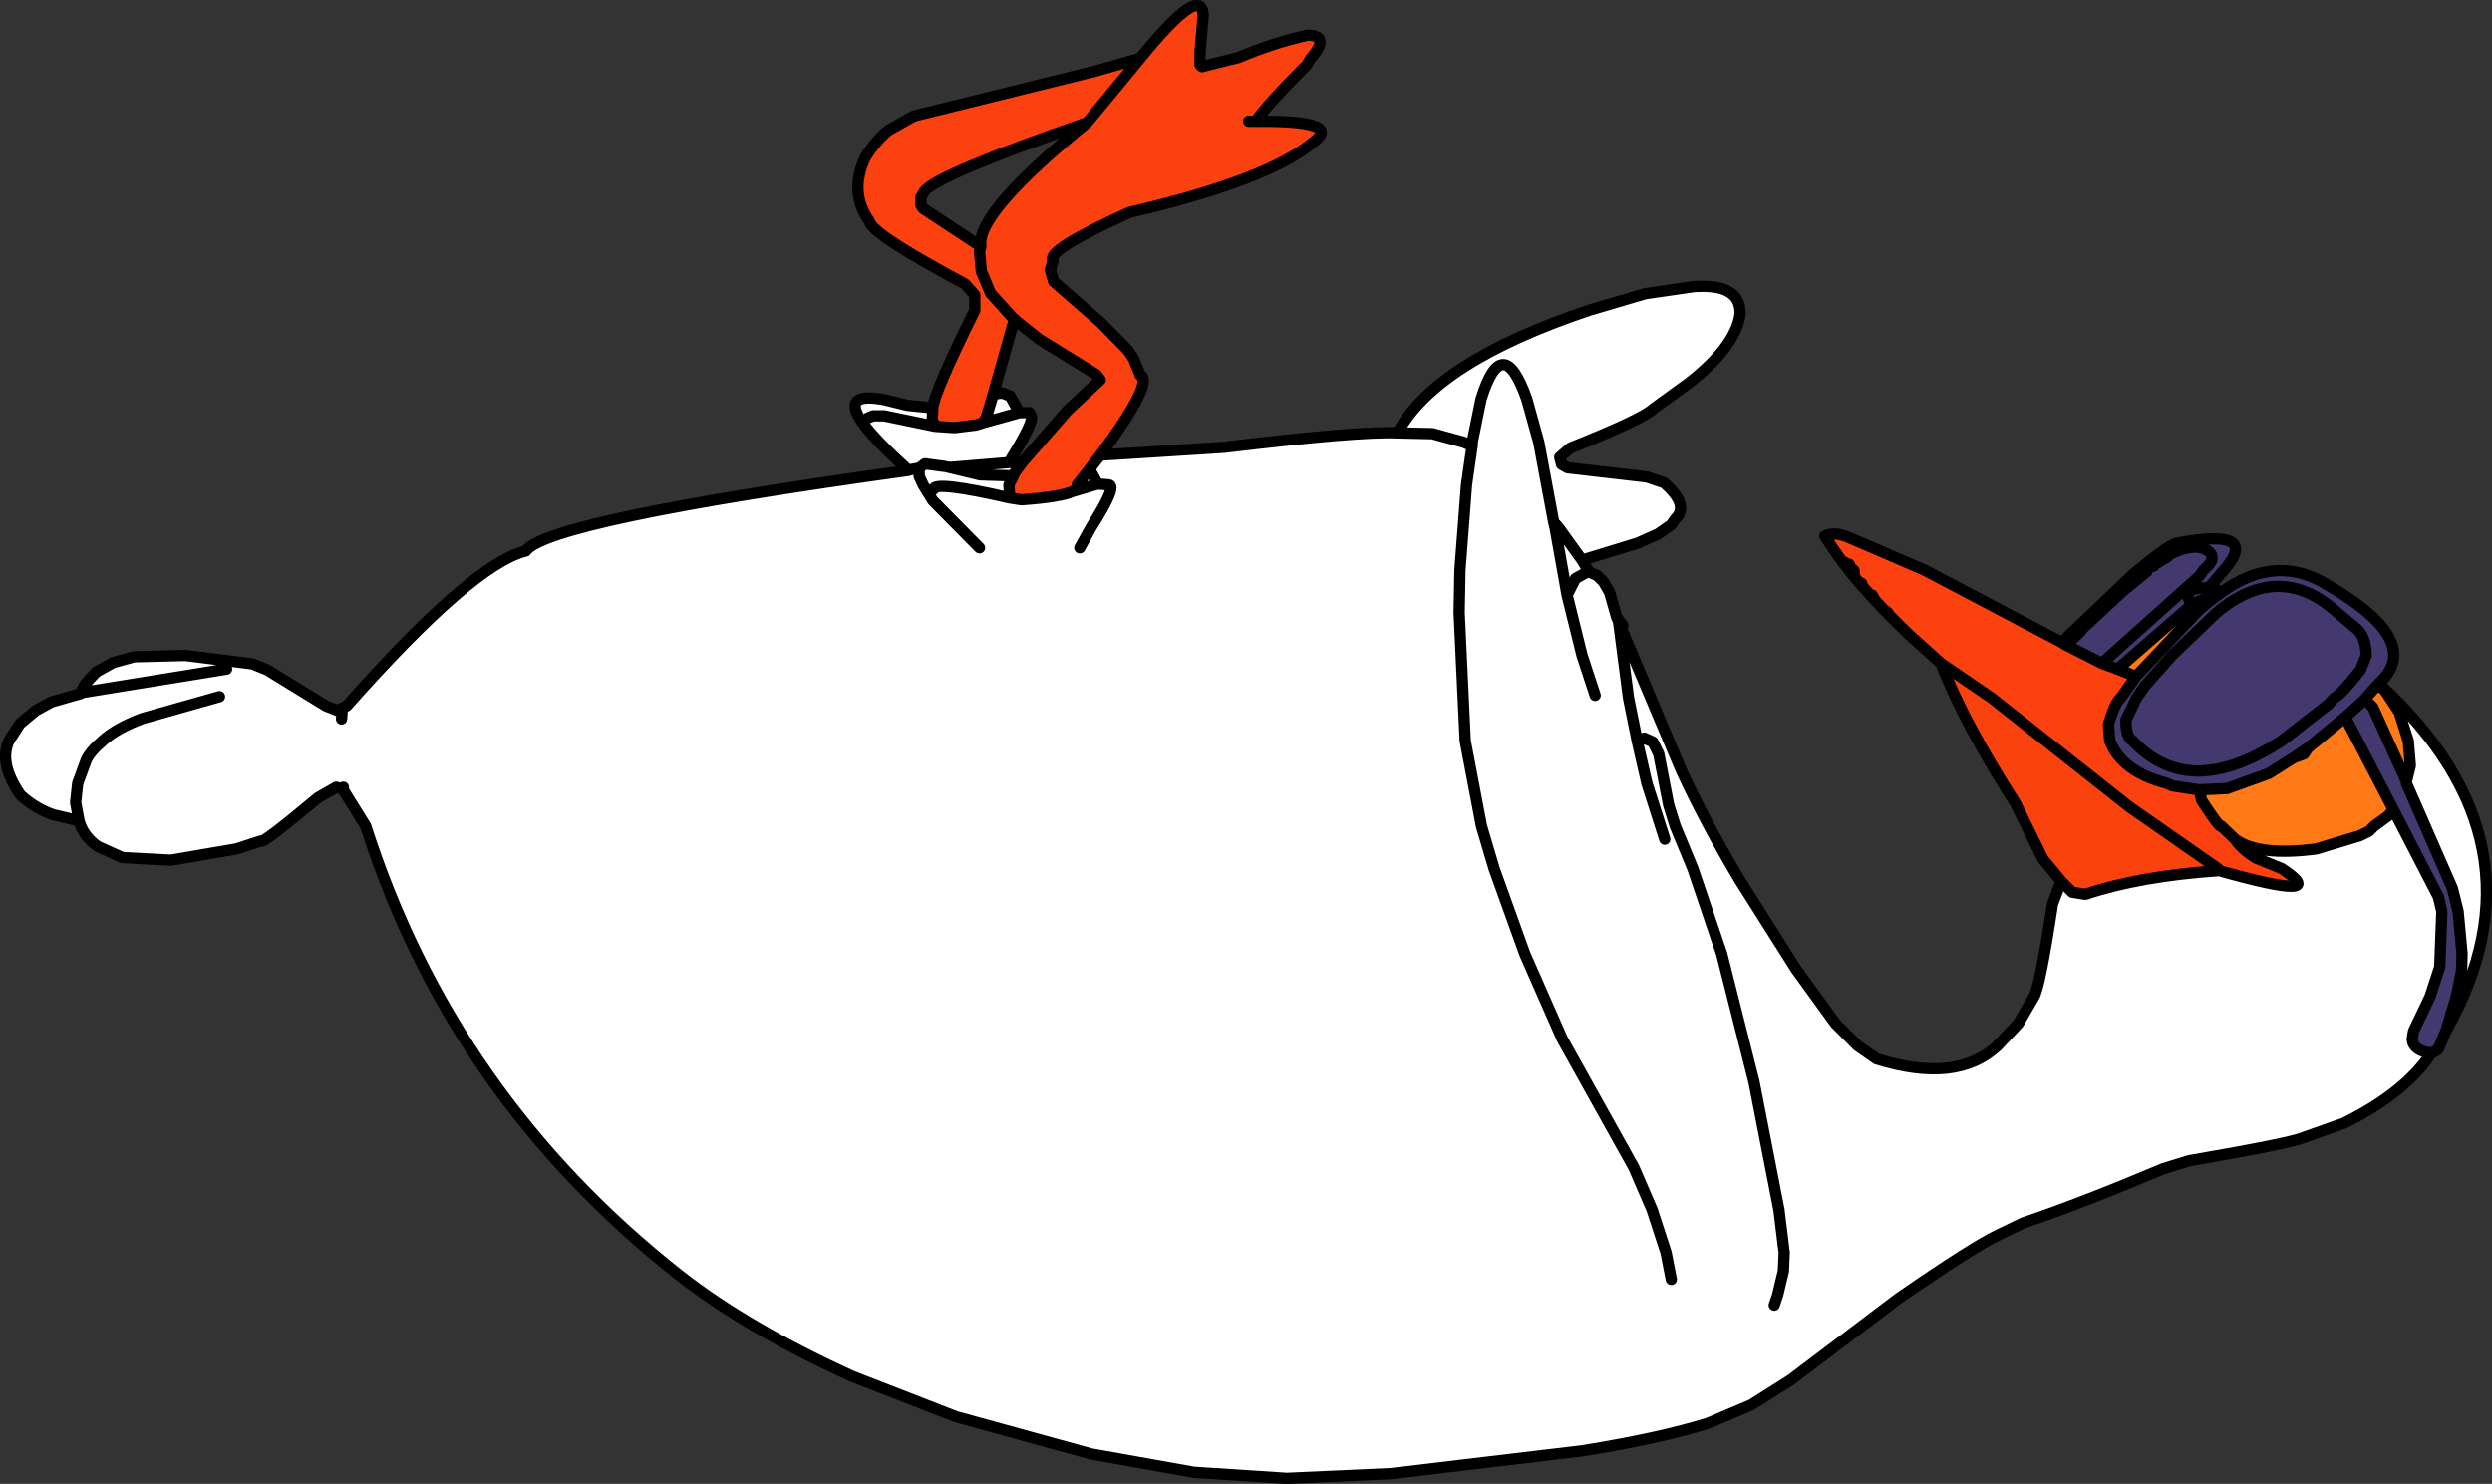<?xml version="1.0" encoding="UTF-8" standalone="no"?>
<svg xmlns:xlink="http://www.w3.org/1999/xlink" height="282.65px" width="474.6px" xmlns="http://www.w3.org/2000/svg">
  <rect width="100%" height="100%" fill="#333333" stroke="none"/>
  <g transform="matrix(1.0, 0.0, 0.0, 1.0, 190.2, 131.6)">
    <path d="M26.95 -120.5 Q38.7 -134.95 38.95 -128.65 L38.35 -121.75 38.35 -119.25 38.7 -118.9 45.7 -120.65 Q52.4 -123.5 58.85 -124.9 63.25 -124.85 59.45 -120.5 L58.7 -119.25 Q51.1 -111.65 48.95 -108.5 65.35 -108.65 60.2 -104.75 51.6 -97.35 24.95 -91.15 9.0 -83.95 10.35 -82.0 L9.85 -80.15 10.45 -78.0 19.45 -70.15 24.6 -64.9 25.7 -63.25 26.95 -60.15 Q29.75 -59.0 19.35 -44.9 L17.3 -42.25 14.95 -39.25 Q15.2 -38.55 14.1 -38.0 11.9 -36.95 4.35 -36.4 L2.1 -36.75 1.95 -39.25 2.8 -40.95 3.1 -41.65 4.6 -43.65 13.1 -53.4 19.35 -59.25 18.6 -60.25 7.7 -67.0 3.1 -70.65 3.1 -70.75 2.95 -70.75 -1.55 -75.75 -3.3 -79.9 -3.65 -83.65 -3.4 -84.65 -3.4 -84.75 -3.4 -84.65 -3.65 -83.65 -3.3 -79.9 -1.55 -75.75 2.95 -70.75 3.1 -70.75 3.1 -70.65 2.95 -70.65 -1.05 -56.5 -2.3 -52.25 -2.9 -51.15 -3.05 -51.05 -4.3 -50.65 -8.4 -50.15 -12.15 -50.4 -12.65 -51.65 -12.55 -53.9 Q-12.3 -56.85 -4.55 -72.5 L-4.55 -75.4 -6.4 -77.5 Q-24.3 -87.05 -24.65 -89.5 -28.55 -94.95 -25.4 -101.65 -23.35 -104.85 -21.05 -106.75 L-16.15 -109.5 18.2 -118.0 26.95 -120.5 16.85 -108.25 26.95 -120.5 M-3.4 -84.75 Q-4.3 -91.0 16.85 -108.25 -11.65 -98.35 -14.15 -95.15 L-14.8 -94.0 -14.8 -92.5 -14.4 -91.9 -3.55 -84.75 -3.4 -84.75 M47.6 -108.5 L48.95 -108.5 47.6 -108.5 M2.95 -70.75 L2.95 -70.65 2.95 -70.75 M179.45 -5.25 L173.45 -10.65 173.15 -10.95 171.6 -12.45 171.15 -12.9 170.9 -13.15 169.65 -14.4 169.6 -14.45 168.65 -15.4 168.55 -15.5 167.25 -16.9 166.95 -17.2 166.05 -18.2 164.8 -19.6 164.5 -19.9 163.75 -20.8 163.5 -21.05 163.1 -21.55 162.6 -22.15 162.4 -22.45 162.05 -22.85 161.1 -24.05 160.3 -25.15 160.05 -25.45 Q158.55 -27.55 157.35 -29.5 159.1 -30.4 161.85 -29.25 L176.35 -23.0 202.45 -9.25 203.2 -8.75 203.35 -8.7 210.1 -5.25 213.1 -4.15 216.6 -2.75 213.7 1.35 Q212.65 2.1 211.35 6.35 L211.6 9.5 Q213.9 15.4 222.45 17.6 L223.6 18.1 228.6 18.85 229.1 20.85 Q232.7 26.4 232.85 25.75 L235.45 28.25 Q236.7 30.15 239.45 31.85 L244.35 33.85 Q254.25 40.4 232.45 34.25 L232.2 33.85 215.35 22.1 189.1 1.35 179.45 -5.25 M169.6 -14.45 L169.35 -14.9 168.65 -15.4 169.35 -14.9 169.6 -14.45 M166.35 -18.25 L166.95 -17.2 166.35 -18.25 M162.95 -22.15 L163.1 -21.55 162.95 -22.15 M164.35 -20.5 L164.5 -19.9 164.35 -20.5 M162.95 -22.65 L162.85 -23.0 162.95 -22.65 M161.1 -24.5 L161.1 -24.05 161.1 -24.5 M161.7 -23.75 L161.85 -23.25 162.05 -22.85 161.85 -23.25 161.7 -23.75 M162.2 -23.65 L161.95 -24.15 162.2 -23.65 M-3.55 -84.75 L-3.4 -84.65 -3.55 -84.75" fill="#fa410f" fill-rule="evenodd" stroke="none"/>
    <path d="M4.6 -43.65 L3.1 -41.65 2.8 -40.95 1.95 -39.25 2.1 -36.75 4.35 -36.4 Q11.9 -36.95 14.1 -38.0 15.2 -38.55 14.95 -39.25 L17.3 -42.25 19.35 -44.9 42.95 -46.4 Q68.7 -49.5 75.95 -49.15 83.2 -62.7 112.45 -72.5 L123.1 -75.65 132.35 -77.0 Q141.4 -77.65 141.2 -71.75 140.35 -65.6 131.45 -58.65 L124.7 -53.75 Q122.65 -51.75 108.85 -46.25 L106.85 -44.5 107.2 -43.15 108.35 -42.5 123.45 -40.75 126.7 -39.65 Q131.65 -35.35 128.85 -32.75 L128.1 -31.65 125.6 -29.9 121.7 -28.15 111.1 -24.9 106.6 -31.15 105.7 -32.15 102.85 -47.4 100.6 -55.5 Q95.95 -68.8 91.85 -55.5 L90.2 -47.4 90.2 -46.9 89.7 -46.9 88.45 -47.4 82.6 -49.0 75.95 -49.15 82.6 -49.0 88.45 -47.4 89.7 -46.9 90.2 -46.9 90.2 -47.4 91.85 -55.5 Q95.95 -68.8 100.6 -55.5 L102.85 -47.4 105.7 -32.15 106.6 -31.15 111.1 -24.9 112.45 -22.65 112.65 -22.55 113.95 -22.0 115.2 -20.75 116.35 -18.75 117.7 -14.0 118.85 -12.5 118.7 -11.65 130.1 15.35 Q134.6 25.05 141.1 36.0 L151.85 53.0 159.35 63.35 163.6 67.6 167.2 70.1 Q182.45 74.85 190.2 67.6 L194.2 63.35 197.1 58.35 Q198.25 56.75 200.7 40.6 L202.35 36.25 204.45 38.35 206.95 38.75 Q217.45 35.25 232.45 34.25 254.25 40.4 244.35 33.85 L239.45 31.85 Q236.7 30.15 235.45 28.25 239.95 31.55 250.95 30.1 L259.2 27.6 260.95 26.75 261.95 25.75 264.7 23.75 265.6 22.6 274.2 39.25 274.85 42.0 274.45 52.6 272.6 58.25 269.45 64.85 269.2 66.35 Q269.4 68.55 272.85 69.0 267.9 76.55 256.2 82.35 L248.45 85.1 Q246.1 86.15 226.7 89.5 L221.85 91.0 Q205.7 97.8 195.1 101.35 L190.45 103.6 Q185.75 105.8 171.35 115.75 L150.85 131.25 143.35 136.0 135.1 139.5 Q126.0 142.35 111.2 144.75 L74.7 149.1 54.85 150.0 37.2 148.85 17.6 145.35 -8.15 138.25 -27.8 130.6 Q-47.75 121.55 -60.9 111.25 -104.1 77.2 -120.55 25.75 L-124.9 18.75 -125.05 18.7 -126.15 18.35 -129.65 20.35 Q-140.25 29.25 -140.55 28.6 L-145.15 30.1 -157.65 32.25 -166.9 31.75 -171.65 29.6 Q-174.35 27.6 -175.1 24.9 L-175.15 24.75 -180.05 23.6 Q-183.4 22.45 -186.3 19.85 -190.9 13.15 -188.05 8.75 L-187.9 8.6 -186.4 6.25 -183.4 3.75 -180.4 2.1 -174.8 0.5 -174.75 0.35 Q-174.6 -0.9 -171.8 -3.65 L-168.65 -5.4 -164.65 -6.5 -154.9 -6.75 -142.15 -5.15 -139.3 -4.0 -128.15 2.85 -125.9 3.75 -125.8 3.6 -125.65 3.6 -124.15 2.85 Q-100.25 -24.15 -90.05 -26.65 -86.0 -32.45 -17.15 -42.0 L-17.2 -42.05 Q-34.75 -57.8 -21.9 -55.5 L-17.4 -54.4 -12.55 -53.9 -12.65 -51.65 -12.15 -50.4 -8.4 -50.15 -4.3 -50.65 -3.05 -51.05 -2.9 -51.15 -2.3 -52.25 -1.05 -56.5 0.7 -56.75 2.2 -56.15 3.95 -53.0 5.85 -53.0 6.2 -52.4 Q6.85 -51.35 1.95 -43.5 L2.1 -43.5 4.6 -43.65 M18.85 -39.4 L20.95 -39.25 Q22.65 -39.1 17.6 -31.15 L15.45 -27.25 17.6 -31.15 Q22.65 -39.1 20.95 -39.25 L18.85 -39.4 14.1 -38.0 18.85 -39.4 17.3 -42.25 18.85 -39.4 M262.85 -1.4 Q295.95 28.95 275.6 64.85 L277.6 58.25 278.6 53.35 278.7 50.1 277.95 42.0 276.85 37.6 268.1 17.6 268.1 17.25 268.85 14.25 268.45 9.5 266.7 4.0 263.95 -0.15 262.6 -1.15 262.85 -1.4 M113.6 0.85 L111.1 -6.75 108.25 -18.25 105.95 -31.15 105.7 -32.15 105.95 -31.15 108.25 -18.25 109.85 -21.4 112.1 -22.65 112.65 -22.55 112.1 -22.65 109.85 -21.4 108.25 -18.25 111.1 -6.75 113.6 0.85 M118.7 -11.65 L118.05 -13.2 117.7 -14.0 118.05 -13.2 118.7 -11.65 M128.1 112.1 L127.1 107.0 124.45 98.85 120.95 90.75 107.35 66.35 100.2 50.1 94.35 33.85 91.95 25.75 88.85 9.5 87.7 -14.9 87.85 -23.0 89.1 -39.25 90.2 -46.9 89.1 -39.25 87.85 -23.0 87.7 -14.9 88.85 9.5 91.95 25.75 94.35 33.85 100.2 50.1 107.35 66.35 120.95 90.75 124.45 98.85 127.1 107.0 128.1 112.1 M118.05 -13.2 L119.95 1.35 121.65 9.75 121.95 9.5 122.95 9.0 124.6 9.75 125.7 12.0 127.6 21.75 128.85 25.75 132.2 33.85 137.7 50.1 143.85 74.5 148.6 98.85 149.6 107.0 149.45 110.5 148.35 115.1 147.7 117.0 148.35 115.1 149.45 110.5 149.6 107.0 148.6 98.85 143.85 74.5 137.7 50.1 132.2 33.85 128.85 25.75 127.6 21.75 125.7 12.0 124.6 9.75 122.95 9.0 121.95 9.5 121.65 9.75 123.45 17.6 126.85 28.25 123.45 17.6 121.65 9.75 119.95 1.35 118.05 -13.2 M-3.05 -51.05 L3.95 -53.0 -3.05 -51.05 M-12.4 -38.4 Q-12.25 -40.05 2.1 -36.75 -12.25 -40.05 -12.4 -38.4 M-147.05 -4.15 L-174.75 0.35 -147.05 -4.15 M-148.4 1.1 L-163.05 5.25 Q-168.0 7.1 -170.65 9.5 -173.1 11.6 -173.8 13.25 L-175.4 17.6 -175.8 21.25 -175.15 24.75 -175.8 21.25 -175.4 17.6 -173.8 13.25 Q-173.1 11.6 -170.65 9.5 -168.0 7.1 -163.05 5.25 L-148.4 1.1 M-124.8 18.35 L-125.05 18.7 -124.8 18.35 M-125.15 5.35 L-125.05 4.1 -125.7 3.65 -125.9 3.75 -125.7 3.65 -125.65 3.6 -125.7 3.65 -125.05 4.1 -125.15 5.35 M-15.15 -42.45 L-17.2 -42.05 -15.15 -42.45 -15.05 -42.5 -14.05 -43.25 -10.3 -42.75 -14.05 -43.25 -15.05 -42.5 -15.15 -42.45 -15.15 -40.9 -14.4 -39.25 -12.55 -36.25 -3.65 -27.25 -12.55 -36.25 -14.4 -39.25 -15.15 -40.9 -15.15 -42.45 M-9.35 -42.55 L-9.8 -42.65 -9.35 -42.55 2.1 -43.5 -9.35 -42.55 -3.55 -41.15 2.8 -40.95 -3.55 -41.15 -9.35 -42.55 M-24.9 -52.0 L-23.9 -52.4 -21.8 -52.4 -12.15 -50.4 -21.8 -52.4 -23.9 -52.4 -24.9 -52.0" fill="#ffffff" fill-rule="evenodd" stroke="none"/>
    <path d="M202.45 -9.25 L216.1 -22.25 Q223.15 -28.1 224.45 -28.15 240.5 -31.2 233.35 -23.0 L230.45 -19.65 231.6 -19.5 232.85 -18.75 Q243.35 -26.4 253.35 -20.0 271.6 -9.35 262.85 -1.4 L262.6 -1.15 260.35 1.35 260.2 1.6 261.7 3.1 268.1 17.25 268.1 17.6 276.85 37.6 277.95 42.0 278.7 50.1 278.6 53.35 277.6 58.25 275.6 64.85 274.1 68.35 272.85 69.0 Q269.4 68.55 269.2 66.35 L269.45 64.85 272.6 58.25 274.45 52.6 274.85 42.0 274.2 39.25 265.6 22.6 256.45 5.0 249.35 10.85 246.6 12.75 241.85 15.75 233.95 18.6 228.6 18.85 223.6 18.1 222.45 17.6 Q213.9 15.4 211.6 9.5 L211.35 6.35 Q212.65 2.1 213.7 1.35 L216.6 -2.75 228.1 -14.9 229.2 -15.9 230.35 -16.9 229.95 -17.65 227.2 -16.5 226.45 -15.75 213.1 -4.15 210.1 -5.25 203.35 -8.7 203.2 -8.75 206.35 -11.8 206.2 -11.5 203.35 -8.7 206.2 -11.5 206.35 -11.8 203.2 -8.75 202.45 -9.25 M218.7 -22.75 L214.1 -19.0 218.6 -23.0 218.75 -23.1 219.55 -23.75 219.65 -23.8 220.05 -24.1 220.65 -24.35 221.7 -25.05 221.75 -25.05 222.2 -25.3 222.45 -25.4 223.05 -26.0 Q226.45 -27.8 229.1 -27.25 231.65 -26.35 230.95 -24.7 L230.55 -24.05 229.45 -23.0 228.7 -21.9 210.1 -5.25 228.7 -21.9 229.45 -23.0 230.55 -24.05 230.95 -24.7 Q231.65 -26.35 229.1 -27.25 226.45 -27.8 223.05 -26.0 L222.45 -25.4 222.2 -25.3 221.75 -25.05 221.7 -25.05 220.65 -24.35 220.05 -24.1 219.65 -23.8 219.95 -23.75 219.65 -23.8 219.55 -23.75 218.75 -23.1 218.6 -23.0 214.1 -19.0 218.7 -22.75 M221.7 -25.05 L221.4 -25.05 223.05 -26.0 221.4 -25.05 221.7 -25.05 M230.45 -19.65 Q224.85 -19.7 227.2 -16.5 224.85 -19.7 230.45 -19.65 M206.35 -11.8 L214.1 -19.0 206.35 -11.8 M230.2 -17.9 L230.1 -18.15 230.2 -17.9 M220.05 -24.1 L221.4 -25.05 220.05 -24.1 M223.45 -6.75 L231.95 -14.9 Q243.95 -24.9 254.95 -14.9 L258.7 -11.75 Q260.35 -10.3 260.45 -6.75 L259.35 -4.0 Q255.6 0.8 254.35 1.35 L253.2 2.6 244.35 9.5 Q236.3 14.75 229.7 15.2 L229.2 15.25 Q221.65 15.55 215.95 9.5 214.6 8.7 214.7 5.5 L216.7 1.35 218.35 -1.0 223.45 -6.75 218.35 -1.0 216.7 1.35 214.7 5.5 Q214.6 8.7 215.95 9.5 221.65 15.55 229.2 15.25 L229.7 15.2 Q236.3 14.75 244.35 9.5 L253.2 2.6 254.35 1.35 Q255.6 0.8 259.35 -4.0 L260.45 -6.75 Q260.35 -10.3 258.7 -11.75 L254.95 -14.9 Q243.95 -24.9 231.95 -14.9 L223.45 -6.75 M232.85 -18.75 L230.35 -16.9 232.85 -18.75 M256.45 5.0 L260.2 1.6 256.45 5.0" fill="#43396f" fill-rule="evenodd" stroke="none"/>
    <path d="M213.1 -4.15 L226.45 -15.75 229.2 -15.9 228.1 -14.9 216.6 -2.75 213.1 -4.15 M262.6 -1.15 L263.95 -0.15 266.7 4.0 268.45 9.5 268.85 14.25 268.1 17.25 261.7 3.1 260.2 1.6 260.35 1.35 262.6 -1.15 M265.6 22.6 L264.7 23.75 261.95 25.75 260.95 26.75 259.2 27.6 250.95 30.1 Q239.95 31.55 235.45 28.25 L232.85 25.75 Q232.7 26.4 229.1 20.85 L228.6 18.85 233.95 18.6 241.85 15.75 246.6 12.75 248.6 12.0 249.35 10.85 256.45 5.0 265.6 22.6" fill="#ff7a16" fill-rule="evenodd" stroke="none"/>
    <path d="M249.35 10.85 L248.6 12.0 246.6 12.75 249.35 10.85" fill="#000000" fill-rule="evenodd" stroke="none"/>
    <path d="M202.35 36.25 L198.85 32.0 193.7 21.5 Q183.85 6.1 179.45 -5.25 L189.1 1.35 215.35 22.1 232.2 33.85 232.45 34.25 Q217.45 35.25 206.95 38.75 L204.45 38.35 202.35 36.25" fill="#fa420e" fill-rule="evenodd" stroke="none"/>
    <path d="M48.95 -108.5 Q51.1 -111.65 58.7 -119.25 L59.45 -120.5 Q63.25 -124.85 58.85 -124.9 52.4 -123.5 45.7 -120.65 L38.7 -118.9 38.35 -119.25 38.35 -121.75 38.95 -128.65 Q38.7 -134.95 26.95 -120.5 L16.85 -108.25 Q-4.3 -91.0 -3.4 -84.75 L-3.4 -84.65 -3.65 -83.65 -3.3 -79.9 -1.55 -75.75 2.95 -70.75 3.1 -70.75 3.1 -70.65 7.7 -67.0 18.6 -60.25 19.35 -59.25 13.1 -53.4 4.6 -43.65 3.1 -41.65 2.8 -40.95 1.95 -39.25 2.1 -36.75 4.35 -36.4 Q11.9 -36.95 14.1 -38.0 15.2 -38.55 14.95 -39.25 L17.3 -42.25 19.35 -44.9 Q29.75 -59.0 26.95 -60.15 L25.7 -63.25 24.6 -64.9 19.45 -70.15 10.45 -78.0 9.85 -80.15 10.35 -82.0 Q9.0 -83.95 24.95 -91.15 51.6 -97.35 60.2 -104.75 65.35 -108.65 48.95 -108.5 L47.6 -108.5 M26.95 -120.5 L18.2 -118.0 -16.15 -109.5 -21.05 -106.75 Q-23.35 -104.85 -25.4 -101.65 -28.55 -94.95 -24.65 -89.5 -24.3 -87.05 -6.4 -77.5 L-4.55 -75.4 -4.55 -72.5 Q-12.3 -56.85 -12.55 -53.9 L-12.65 -51.65 -12.15 -50.4 -8.4 -50.15 -4.3 -50.65 -3.05 -51.05 -2.9 -51.15 -2.3 -52.25 -1.05 -56.5 2.95 -70.65 2.95 -70.75 M3.1 -70.65 L2.95 -70.65 M-1.05 -56.5 L0.7 -56.75 2.2 -56.15 3.95 -53.0 5.85 -53.0 6.2 -52.4 Q6.85 -51.35 1.95 -43.5 L2.1 -43.5 4.6 -43.65 M14.1 -38.0 L18.85 -39.4 17.3 -42.25 M15.45 -27.25 L17.6 -31.15 Q22.65 -39.1 20.95 -39.25 L18.85 -39.4 M75.95 -49.15 Q68.7 -49.5 42.95 -46.4 L19.35 -44.9 M111.1 -24.9 L121.7 -28.15 125.6 -29.9 128.1 -31.65 128.85 -32.75 Q131.65 -35.35 126.7 -39.65 L123.45 -40.75 108.35 -42.5 107.2 -43.15 106.85 -44.5 108.85 -46.25 Q122.65 -51.75 124.7 -53.75 L131.45 -58.65 Q140.35 -65.6 141.2 -71.75 141.4 -77.65 132.35 -77.0 L123.1 -75.65 112.45 -72.5 Q83.2 -62.7 75.95 -49.15 L82.6 -49.0 88.45 -47.4 89.7 -46.9 90.2 -46.9 90.2 -47.4 91.85 -55.5 Q95.95 -68.8 100.6 -55.5 L102.85 -47.4 105.7 -32.15 106.6 -31.15 111.1 -24.9 112.45 -22.65 112.65 -22.55 113.95 -22.0 115.2 -20.75 116.35 -18.75 117.7 -14.0 118.85 -12.5 118.7 -11.65 130.1 15.35 Q134.6 25.05 141.1 36.0 L151.85 53.0 159.35 63.35 163.6 67.6 167.2 70.1 Q182.45 74.85 190.2 67.6 L194.2 63.35 197.1 58.35 Q198.25 56.75 200.7 40.6 L202.35 36.25 198.85 32.0 193.7 21.5 Q183.85 6.1 179.45 -5.25 L173.45 -10.65 173.15 -10.95 171.6 -12.45 171.15 -12.9 170.9 -13.15 169.65 -14.4 169.6 -14.45 168.65 -15.4 168.55 -15.5 167.25 -16.9 166.95 -17.2 166.05 -18.2 164.8 -19.6 164.5 -19.9 163.75 -20.8 163.5 -21.05 163.1 -21.55 162.6 -22.15 162.4 -22.45 162.05 -22.85 161.1 -24.05 160.3 -25.15 160.05 -25.45 Q158.55 -27.55 157.35 -29.5 159.1 -30.4 161.85 -29.25 L176.35 -23.0 202.45 -9.25 216.1 -22.25 Q223.15 -28.1 224.45 -28.15 240.5 -31.2 233.35 -23.0 L230.45 -19.65 231.6 -19.5 232.85 -18.75 Q243.35 -26.4 253.35 -20.0 271.6 -9.35 262.85 -1.4 295.95 28.95 275.6 64.85 L274.1 68.35 272.85 69.0 Q267.9 76.55 256.2 82.35 L248.45 85.1 Q246.1 86.15 226.7 89.5 L221.85 91.0 Q205.7 97.8 195.1 101.35 L190.45 103.6 Q185.75 105.8 171.35 115.75 L150.85 131.25 143.35 136.0 135.1 139.5 Q126.0 142.35 111.2 144.75 L74.7 149.1 54.85 150.0 37.2 148.85 17.6 145.35 -8.15 138.25 -27.8 130.6 Q-47.75 121.55 -60.9 111.25 -104.1 77.2 -120.55 25.75 L-124.9 18.75 -125.05 18.7 -126.15 18.35 -129.65 20.35 Q-140.25 29.25 -140.55 28.6 L-145.15 30.1 -157.65 32.25 -166.9 31.75 -171.65 29.6 Q-174.35 27.6 -175.1 24.9 L-175.15 24.75 -180.05 23.6 Q-183.4 22.45 -186.3 19.85 -190.9 13.15 -188.05 8.75 L-187.9 8.6 -186.4 6.25 -183.4 3.75 -180.4 2.1 -174.8 0.5 -174.75 0.35 Q-174.6 -0.9 -171.8 -3.65 L-168.65 -5.4 -164.65 -6.5 -154.9 -6.75 -142.15 -5.15 -139.3 -4.0 -128.15 2.85 -125.9 3.75 -125.8 3.6 -125.65 3.6 -124.15 2.85 Q-100.25 -24.15 -90.05 -26.65 -86.0 -32.45 -17.15 -42.0 L-17.2 -42.05 Q-34.75 -57.8 -21.9 -55.5 L-17.4 -54.4 -12.55 -53.9 M105.7 -32.15 L105.95 -31.15 108.25 -18.25 109.85 -21.4 112.1 -22.65 112.65 -22.55 M90.2 -46.9 L89.1 -39.25 87.85 -23.0 87.7 -14.9 88.85 9.5 91.95 25.75 94.35 33.85 100.2 50.1 107.35 66.35 120.95 90.75 124.45 98.85 127.1 107.0 128.1 112.1 M117.7 -14.0 L118.05 -13.2 118.7 -11.65 M108.25 -18.25 L111.1 -6.75 113.6 0.85 M162.05 -22.85 L161.85 -23.25 161.7 -23.75 M161.1 -24.05 L161.1 -24.5 M162.85 -23.0 L162.95 -22.65 M164.5 -19.9 L164.35 -20.5 M163.1 -21.55 L162.95 -22.15 M166.95 -17.2 L166.35 -18.25 M168.65 -15.4 L169.35 -14.9 169.6 -14.45 M210.1 -5.25 L228.7 -21.9 229.45 -23.0 230.55 -24.05 230.95 -24.7 Q231.65 -26.35 229.1 -27.25 226.45 -27.8 223.05 -26.0 L222.45 -25.4 222.2 -25.3 221.75 -25.05 221.7 -25.05 220.65 -24.35 220.05 -24.1 219.65 -23.8 219.95 -23.75 M223.05 -26.0 L221.4 -25.05 221.7 -25.05 M219.65 -23.8 L219.55 -23.75 218.75 -23.1 218.6 -23.0 214.1 -19.0 218.7 -22.75 M203.35 -8.7 L206.2 -11.5 206.35 -11.8 203.2 -8.75 203.35 -8.7 210.1 -5.25 213.1 -4.15 226.45 -15.75 227.2 -16.5 Q224.85 -19.7 230.45 -19.65 M216.6 -2.75 L213.1 -4.15 M214.1 -19.0 L206.35 -11.8 M216.6 -2.75 L228.1 -14.9 229.2 -15.9 226.45 -15.75 M230.1 -18.15 L230.2 -17.9 M229.2 -15.9 L230.35 -16.9 229.95 -17.65 227.2 -16.5 M230.35 -16.9 L232.85 -18.75 M223.45 -6.75 L218.35 -1.0 216.7 1.35 214.7 5.5 Q214.6 8.7 215.95 9.5 221.65 15.55 229.2 15.25 L229.7 15.2 Q236.3 14.75 244.35 9.5 L253.2 2.6 254.35 1.35 Q255.6 0.8 259.35 -4.0 L260.45 -6.75 Q260.35 -10.3 258.7 -11.75 L254.95 -14.9 Q243.95 -24.9 231.95 -14.9 L223.45 -6.75 M221.4 -25.05 L220.05 -24.1 M203.2 -8.75 L202.45 -9.25 M262.6 -1.15 L262.85 -1.4 M268.1 17.25 L268.85 14.25 268.45 9.5 266.7 4.0 263.95 -0.15 262.6 -1.15 260.35 1.35 260.2 1.6 261.7 3.1 268.1 17.25 268.1 17.6 276.85 37.6 277.95 42.0 278.7 50.1 278.6 53.35 277.6 58.25 275.6 64.85 M161.95 -24.15 L162.2 -23.65 M235.45 28.25 Q239.95 31.55 250.95 30.1 L259.2 27.6 260.95 26.75 261.95 25.75 264.7 23.75 265.6 22.6 256.45 5.0 249.35 10.85 248.6 12.0 246.6 12.75 241.85 15.75 233.95 18.6 228.6 18.85 229.1 20.85 Q232.7 26.4 232.85 25.75 L235.45 28.25 Q236.7 30.15 239.45 31.85 L244.35 33.85 Q254.25 40.4 232.45 34.25 217.45 35.25 206.95 38.75 L204.45 38.35 202.35 36.25 M260.2 1.6 L256.45 5.0 M249.35 10.85 L246.6 12.75 M265.6 22.6 L274.2 39.25 274.85 42.0 274.45 52.6 272.6 58.25 269.45 64.85 269.2 66.35 Q269.4 68.55 272.85 69.0 M228.6 18.85 L223.6 18.1 222.45 17.6 Q213.9 15.4 211.6 9.5 L211.35 6.35 Q212.65 2.1 213.7 1.35 L216.6 -2.75 M179.45 -5.25 L189.1 1.35 215.35 22.1 232.2 33.85 232.45 34.25 M147.7 117.0 L148.35 115.1 149.45 110.5 149.6 107.0 148.6 98.85 143.85 74.5 137.7 50.1 132.2 33.85 128.85 25.75 127.6 21.75 125.7 12.0 124.6 9.75 122.95 9.0 121.95 9.5 121.65 9.75 123.45 17.6 126.85 28.25 M121.65 9.75 L119.95 1.35 118.05 -13.2 M-3.55 -84.75 L-14.4 -91.9 -14.8 -92.5 -14.8 -94.0 -14.15 -95.15 Q-11.65 -98.35 16.85 -108.25 M-3.55 -84.75 L-3.4 -84.75 M-3.4 -84.65 L-3.55 -84.75 M-12.15 -50.4 L-21.8 -52.4 -23.9 -52.4 -24.9 -52.0 M2.1 -43.5 L-9.35 -42.55 -3.55 -41.15 2.8 -40.95 M-9.8 -42.65 L-9.35 -42.55 M-10.3 -42.75 L-14.05 -43.25 -15.05 -42.5 -15.15 -42.45 -15.15 -40.9 -14.4 -39.25 -12.55 -36.25 -3.65 -27.25 M-17.2 -42.05 L-15.15 -42.45 M-125.9 3.75 L-125.7 3.65 -125.65 3.6 M-125.7 3.65 L-125.05 4.1 -125.15 5.35 M-125.05 18.7 L-124.8 18.35 M-175.15 24.75 L-175.8 21.25 -175.4 17.6 -173.8 13.25 Q-173.1 11.6 -170.65 9.5 -168.0 7.1 -163.05 5.25 L-148.4 1.1 M-174.75 0.35 L-147.05 -4.15 M2.1 -36.75 Q-12.25 -40.05 -12.4 -38.4 M3.95 -53.0 L-3.05 -51.05" fill="none" stroke="#000000" stroke-linecap="round" stroke-linejoin="round" stroke-width="2.15"/>
  </g>
</svg>

